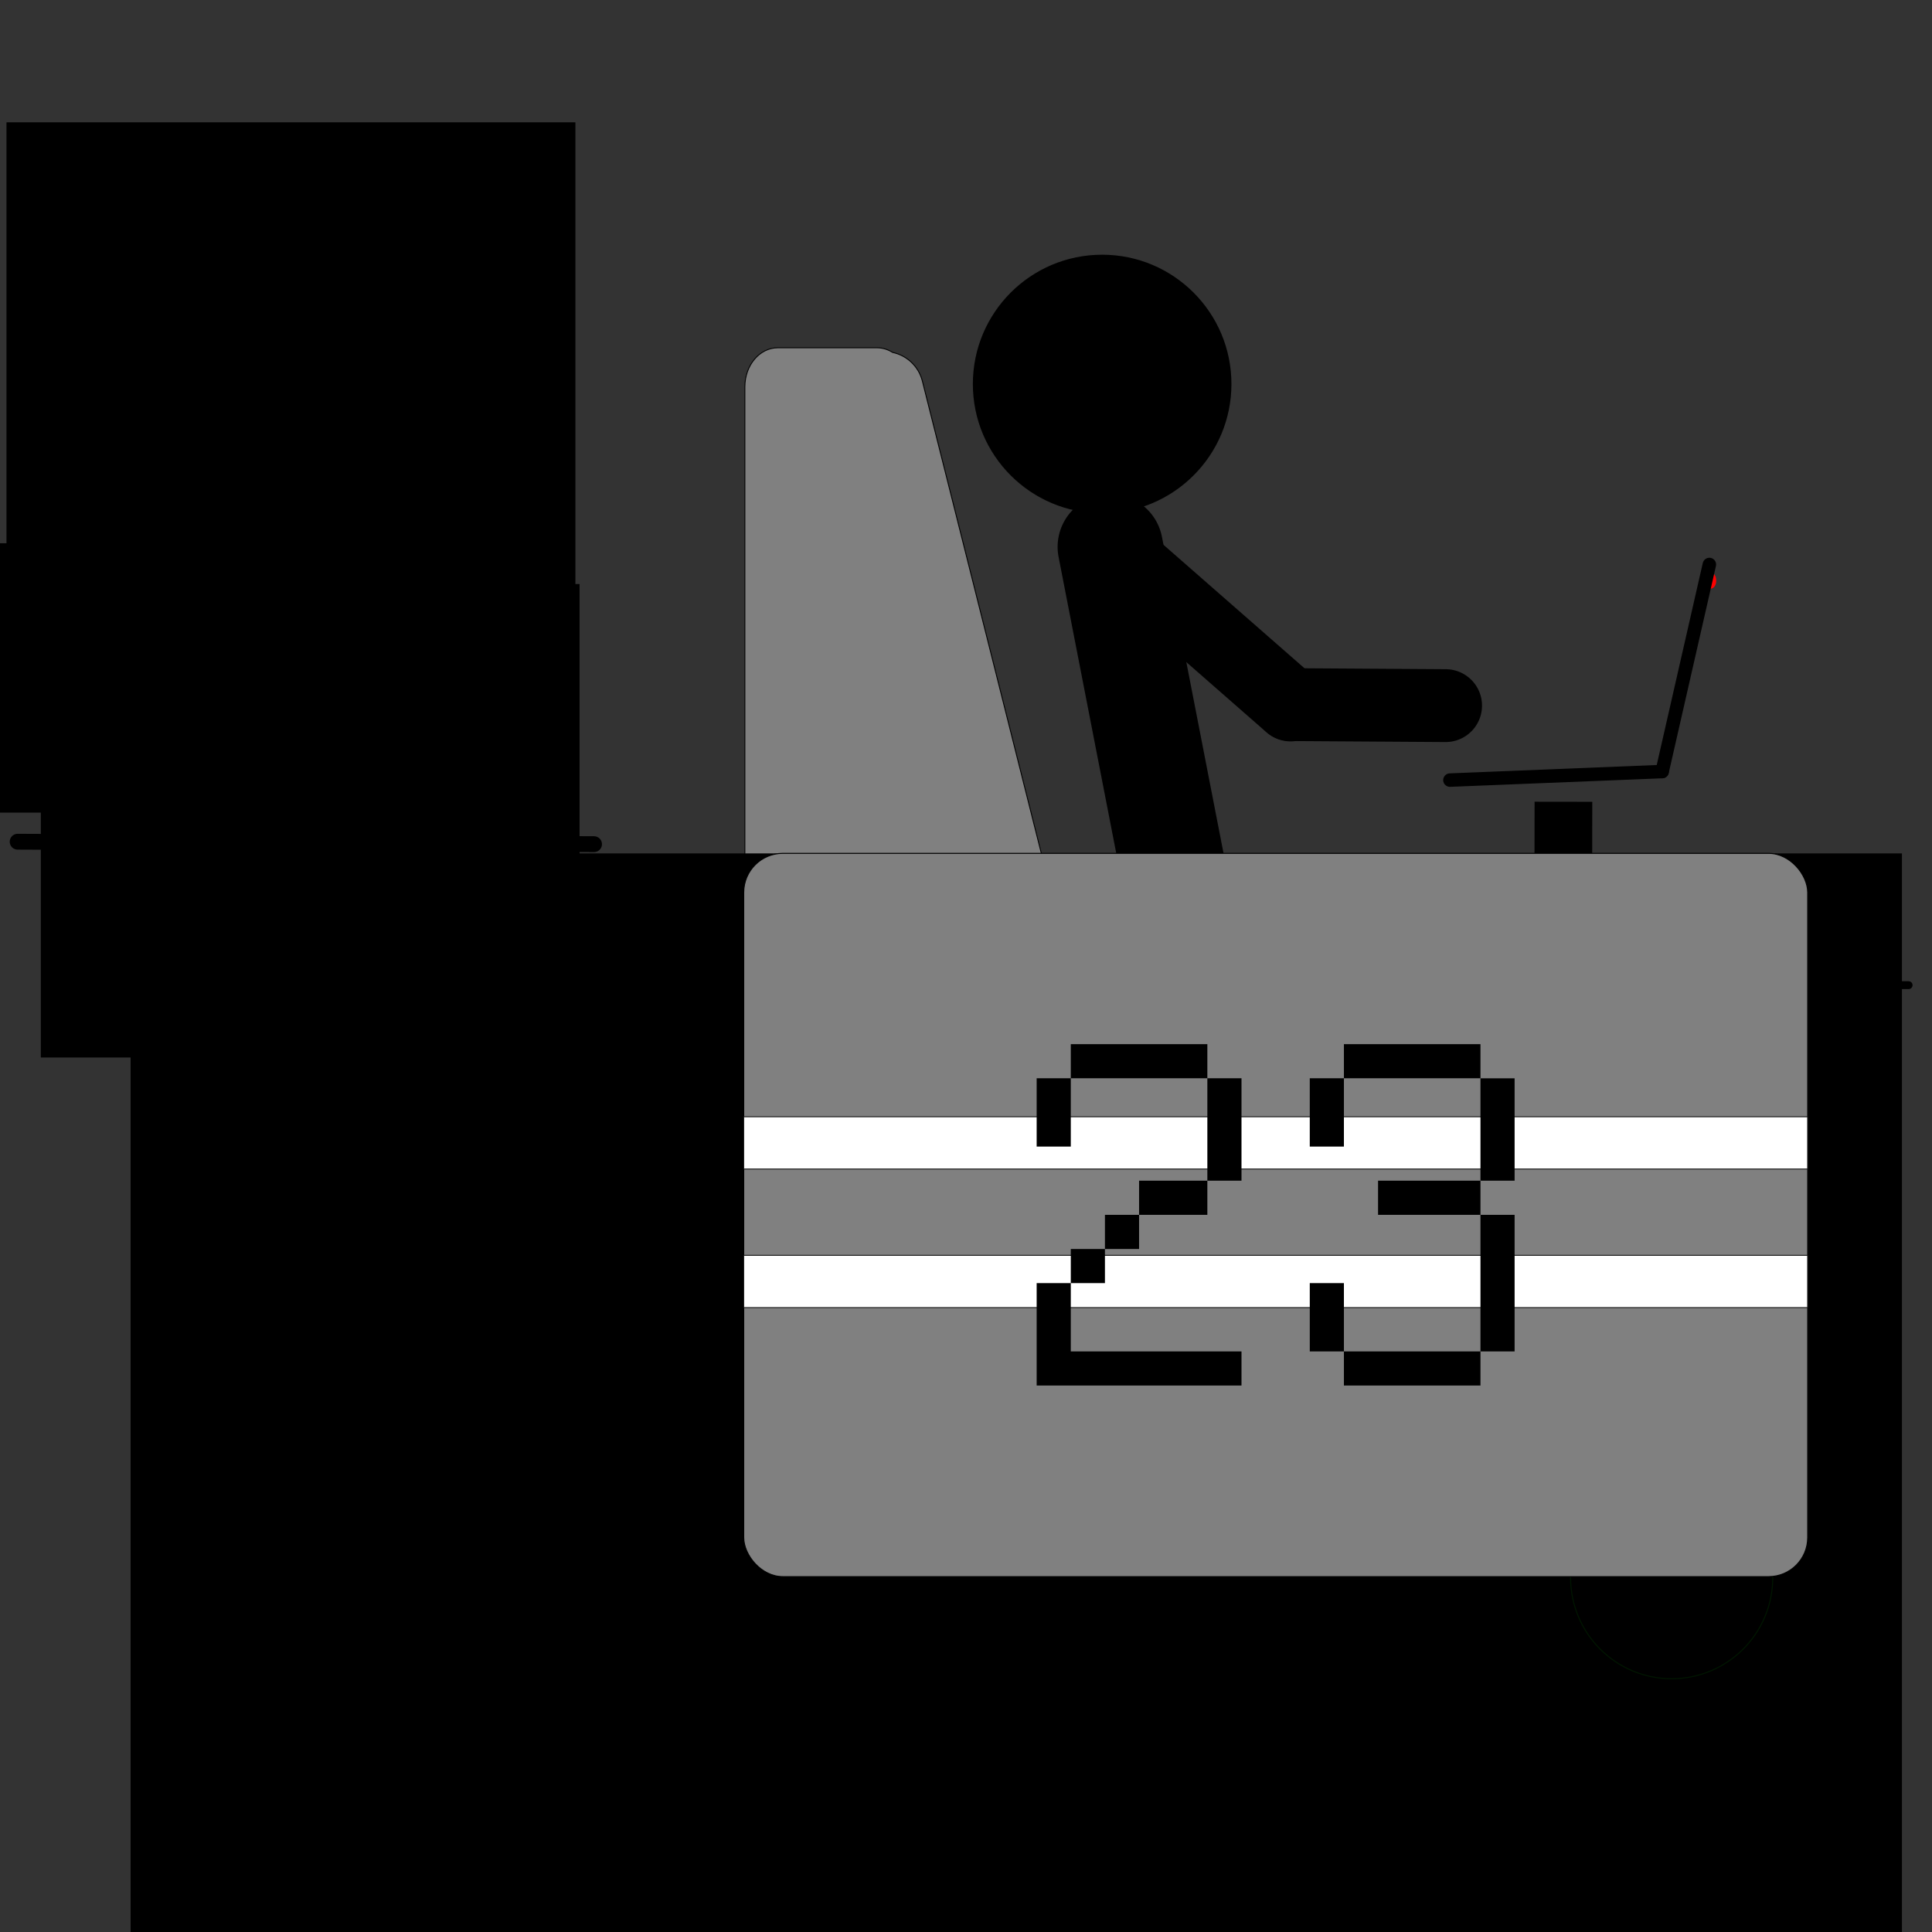 <?xml version="1.0" encoding="UTF-8" standalone="no"?>
<!-- Created with Inkscape (http://www.inkscape.org/) -->

<svg
   xmlns:dc="http://purl.org/dc/elements/1.1/"
   xmlns:cc="http://creativecommons.org/ns#"
   xmlns:rdf="http://www.w3.org/1999/02/22-rdf-syntax-ns#"
   xmlns:svg="http://www.w3.org/2000/svg"
   xmlns="http://www.w3.org/2000/svg"
   xmlns:sodipodi="http://sodipodi.sourceforge.net/DTD/sodipodi-0.dtd"
   xmlns:inkscape="http://www.inkscape.org/namespaces/inkscape"
   width="523mm"
   height="523mm"
   viewBox="0 0 523 523"
   version="1.1"
   id="svg8"
   sodipodi:docname="logo_v1.svg"
   inkscape:version="0.92.1 r15371"
   inkscape:export-xdpi="38.852772"
   inkscape:export-ydpi="38.852772">
  <rect x="0" y="0" width="523" height="523" fill="#333333" stroke="none"/>
  <defs
     id="defs2" />
  <sodipodi:namedview
     id="base"
     pagecolor="#ffffff"
     bordercolor="#666666"
     borderopacity="1.0"
     inkscape:pageopacity="0.0"
     inkscape:pageshadow="2"
     inkscape:zoom="0.5"
     inkscape:cx="1113.9017"
     inkscape:cy="1254.6944"
     inkscape:document-units="mm"
     inkscape:current-layer="layer6"
     showgrid="false"
     showguides="false"
     inkscape:snap-to-guides="true"
     inkscape:snap-grids="false"
     inkscape:window-width="1916"
     inkscape:window-height="1058"
     inkscape:window-x="0"
     inkscape:window-y="20"
     inkscape:window-maximized="0">
    <inkscape:grid
       type="xygrid"
       id="grid3698" />
  </sodipodi:namedview>
  <g
     inkscape:label="Layer 1"
     inkscape:groupmode="layer"
     id="layer1"
     transform="translate(0,226)"
     style="display:inline">
    <path
       style="fill:#808080;stroke:#000000;stroke-width:0.918;stroke-opacity:1"
       d="m 794.625,355.258 c -18.687,0 -33.73,17.842 -33.73,40.004 v 951.504 c 0,22.162 15.044,40.002 33.73,40.002 h 101.191 c 18.687,0 33.732,-17.84 33.732,-40.002 v -247.486 l 84.543,335.65 c 5.413,21.489 27.07,34.432 48.559,29.02 l 102.514,-25.82 c 21.489,-5.413 34.43,-27.07 29.017,-48.559 L 942.254,389.381 c -3.863,-15.336 -16.001,-26.312 -30.445,-29.377 -4.754,-3.028 -10.198,-4.746 -15.992,-4.746 z"
       id="rect4529"
       transform="matrix(0.265,0,0,0.265,0,-226)"
       inkscape:connector-curvature="0" />
    <path
       style="fill:#ff0000;fill-opacity:1;stroke:#ff0000;stroke-width:2.196;stroke-linecap:round;stroke-linejoin:round;stroke-miterlimit:4;stroke-dasharray:none;stroke-opacity:1"
       id="path4823"
       sodipodi:type="arc"
       sodipodi:cx="-462.98273"
       sodipodi:cy="-68.841545"
       sodipodi:rx="0.50629401"
       sodipodi:ry="1.1066259"
       sodipodi:start="0"
       sodipodi:end="6.2432871"
       d="m -462.476,-68.842 a 0.506,1.107 0 0 1 -0.501,1.107 0.506,1.107 0 0 1 -0.511,-1.084 0.506,1.107 0 0 1 0.491,-1.128 0.506,1.107 0 0 1 0.521,1.062 l -0.506,0.044 z"
       transform="scale(-1,1)" />
  </g>
  <g
     inkscape:groupmode="layer"
     id="layer5"
     inkscape:label="Layer 5"
     style="display:inline">
    <circle
       style="fill:#000000;fill-opacity:1;stroke:#000000;stroke-width:2.502;stroke-linecap:round;stroke-miterlimit:4;stroke-dasharray:none;stroke-opacity:1"
       id="path4561"
       cx="298.354"
       cy="103.953"
       r="33.749" />
    <path
       style="fill:none;fill-rule:evenodd;stroke:#000000;stroke-width:28.507;stroke-linecap:round;stroke-linejoin:miter;stroke-miterlimit:4;stroke-dasharray:none;stroke-opacity:1"
       d="m 300.551,148.037 38.95,200.133"
       id="path4534-6-5"
       inkscape:connector-curvature="0" />
    <path
       style="fill:none;fill-rule:evenodd;stroke:#000000;stroke-width:19.818;stroke-linecap:round;stroke-linejoin:miter;stroke-miterlimit:4;stroke-dasharray:none;stroke-opacity:1"
       d="m 300.551,148.037 48.829,42.752"
       id="path4534-6-5-3"
       inkscape:connector-curvature="0" />
    <path
       style="fill:none;fill-rule:evenodd;stroke:#000000;stroke-width:19.723;stroke-linecap:round;stroke-linejoin:miter;stroke-miterlimit:4;stroke-dasharray:none;stroke-opacity:1"
       d="m 349.332,190.741 41.996,0.274"
       id="path4534-6-5-3-6"
       inkscape:connector-curvature="0" />
    <path
       style="fill:none;fill-rule:evenodd;stroke:#000000;stroke-width:3.647;stroke-linecap:round;stroke-linejoin:miter;stroke-miterlimit:4;stroke-dasharray:none;stroke-opacity:1"
       d="m 392.501,211.175 57.448,-2.309"
       id="path4534-6-1"
       inkscape:connector-curvature="0" />
    <path
       style="fill:none;fill-rule:evenodd;stroke:#000000;stroke-width:3.647;stroke-linecap:round;stroke-linejoin:miter;stroke-miterlimit:4;stroke-dasharray:none;stroke-opacity:1"
       d="m 449.949,208.866 12.782,-56.056"
       id="path4534-6-1-2"
       inkscape:connector-curvature="0" />
    <path
       style="fill:none;fill-rule:evenodd;stroke:#000000;stroke-width:15.615;stroke-linecap:butt;stroke-linejoin:miter;stroke-miterlimit:4;stroke-dasharray:none;stroke-opacity:1"
       d="m 423.193,241.169 0.033,-24.129"
       id="path4534-6-1-2-7"
       inkscape:connector-curvature="0" />
    <ellipse
       style="display:inline;fill:#ffe800;fill-opacity:1;stroke:#000000;stroke-width:0.3;stroke-linecap:round;stroke-linejoin:round;stroke-miterlimit:4;stroke-dasharray:none;stroke-opacity:1"
       id="path4721"
       ry="21.194"
       rx="29.671"
       cy="267.234"
       cx="468.243" />
    <path
       style="fill:none;fill-rule:evenodd;stroke:#000000;stroke-width:2.132;stroke-linecap:round;stroke-linejoin:miter;stroke-miterlimit:4;stroke-dasharray:none;stroke-opacity:1"
       d="m 516.671,266.686 -12.443,0.001"
       id="path4534-6-1-0-9"
       inkscape:connector-curvature="0" />
    <path
       style="fill:none;fill-rule:evenodd;stroke:#000000;stroke-width:2.132;stroke-linecap:round;stroke-linejoin:miter;stroke-miterlimit:4;stroke-dasharray:none;stroke-opacity:1"
       d="m 512.592,249.401 -11.407,4.971"
       id="path4534-6-1-0-9-0"
       inkscape:connector-curvature="0" />
    <path
       style="fill:none;fill-rule:evenodd;stroke:#000000;stroke-width:2.132;stroke-linecap:round;stroke-linejoin:miter;stroke-miterlimit:4;stroke-dasharray:none;stroke-opacity:1"
       d="m 512.592,283.969 -11.408,-4.969"
       id="path4534-6-1-0-9-0-6"
       inkscape:connector-curvature="0" />
    <flowRoot
       xml:space="preserve"
       id="flowRoot5009"
       style="font-style:normal;font-variant:normal;font-weight:normal;font-stretch:normal;font-size:40px;line-height:25px;font-family:Vegur;-inkscape-font-specification:Vegur;letter-spacing:0px;word-spacing:0px;fill:#000000;fill-opacity:1;stroke:none;stroke-width:1px;stroke-linecap:butt;stroke-linejoin:miter;stroke-opacity:1"
       transform="scale(0.265)"><flowRegion
         id="flowRegion5011"><rect
           id="rect5013"
           width="581.153"
           height="534.75"
           x="6.629"
           y="124.957" /></flowRegion><flowPara
         id="flowPara5015"
         style="font-style:normal;font-variant:normal;font-weight:500;font-stretch:normal;font-size:133.333px;line-height:255.2px;font-family:Unifont;-inkscape-font-specification:'Unifont Medium'" /></flowRoot>    <flowRoot
       xml:space="preserve"
       id="flowRoot5017"
       style="fill:black;stroke:none;stroke-opacity:1;stroke-width:1px;stroke-linejoin:miter;stroke-linecap:butt;fill-opacity:1;font-family:Vegur;font-style:normal;font-weight:normal;font-size:40px;line-height:25px;letter-spacing:0px;word-spacing:0px;-inkscape-font-specification:Vegur;font-stretch:normal;font-variant:normal"><flowRegion
         id="flowRegion5019"><rect
           id="rect5021"
           width="108.276"
           height="72.92"
           x="-8.839"
           y="147.054" /></flowRegion><flowPara
         id="flowPara5023" /></flowRoot>    <flowRoot
       xml:space="preserve"
       id="flowRoot5025"
       style="fill:black;stroke:none;stroke-opacity:1;stroke-width:1px;stroke-linejoin:miter;stroke-linecap:butt;fill-opacity:1;font-family:Vegur;font-style:normal;font-weight:normal;font-size:40px;line-height:25px;letter-spacing:0px;word-spacing:0px;-inkscape-font-specification:Vegur;font-stretch:normal;font-variant:normal"><flowRegion
         id="flowRegion5027"><rect
           id="rect5029"
           width="145.841"
           height="128.163"
           x="11.049"
           y="158.103" /></flowRegion><flowPara
         id="flowPara5031" /></flowRoot>    <flowRoot
       xml:space="preserve"
       id="flowRoot5033"
       style="fill:black;stroke:none;stroke-opacity:1;stroke-width:1px;stroke-linejoin:miter;stroke-linecap:butt;fill-opacity:1;font-family:Vegur;font-style:normal;font-weight:normal;font-size:192px;line-height:25px;letter-spacing:0px;word-spacing:0px;-inkscape-font-specification:Vegur;font-stretch:normal;font-variant:normal;"><flowRegion
         id="flowRegion5035"
         style="font-size:192px;"><rect
           id="rect5037"
           width="479.507"
           height="426.474"
           x="35.355"
           y="231.023"
           style="font-size:192px;" /></flowRegion><flowPara
         id="flowPara5039" /></flowRoot>  </g>
  <g
     inkscape:groupmode="layer"
     id="layer2"
     inkscape:label="Layer 2"
     style="display:inline">
    <ellipse
       style="fill:#000000;stroke:#000000;stroke-width:0.275;stroke-miterlimit:4;stroke-dasharray:none;stroke-opacity:1"
       id="path4511"
       cx="238.29"
       cy="427.076"
       rx="27.363"
       ry="27.363"
       inkscape:transform-center-x="43.845238"
       inkscape:transform-center-y="-51.404751" />
    <circle
       r="27.363"
       style="fill:#000000;stroke:#001600;stroke-width:0.275;stroke-opacity:1"
       id="path4511-3"
       cx="452.527"
       cy="427.076"
       inkscape:transform-center-x="43.845238"
       inkscape:transform-center-y="-51.404751" />
  </g>
  <g
     inkscape:groupmode="layer"
     id="layer3"
     inkscape:label="Layer 3"
     style="display:inline">
    <rect
       style="fill:#808080;stroke:#000000;stroke-width:0.265;stroke-miterlimit:4;stroke-dasharray:none;stroke-opacity:1"
       id="rect3696"
       width="288.018"
       height="195.792"
       x="201.331"
       y="231.004"
       rx="10.583"
       ry="10.583" />
  </g>
  <g
     inkscape:groupmode="layer"
     id="layer4"
     inkscape:label="Layer 4"
     style="display:inline">
    <path
       style="fill:none;fill-rule:evenodd;stroke:#000000;stroke-width:4.2;stroke-linecap:round;stroke-linejoin:miter;stroke-miterlimit:4;stroke-dasharray:none;stroke-opacity:1"
       d="M 54.032,318.31 185.567,319.066"
       id="path4534"
       inkscape:connector-curvature="0" />
    <path
       style="fill:none;fill-rule:evenodd;stroke:#000000;stroke-width:4.288;stroke-linecap:round;stroke-linejoin:miter;stroke-miterlimit:4;stroke-dasharray:none;stroke-opacity:1"
       d="M 4.777,227.854 160.807,228.518"
       id="path4534-6"
       inkscape:connector-curvature="0" />
    <path
       style="fill:none;fill-rule:evenodd;stroke:#000000;stroke-width:4.252;stroke-linecap:round;stroke-linejoin:miter;stroke-miterlimit:4;stroke-dasharray:none;stroke-opacity:1"
       d="m 27.187,274.045 145.378,0.701"
       id="path4534-7"
       inkscape:connector-curvature="0" />
  </g>
  <g
     inkscape:groupmode="layer"
     id="layer6"
     inkscape:label="Layer 6">
    <rect
       style="fill:#ffffff;fill-opacity:1;stroke:#111111;stroke-width:0.239;stroke-linecap:round;stroke-linejoin:miter;stroke-miterlimit:4;stroke-dasharray:none;stroke-opacity:1;paint-order:stroke markers fill"
       id="rect5057"
       width="288.011"
       height="14.149"
       x="201.318"
       y="302.314"
       rx="0"
       ry="0" />
    <rect
       style="fill:#ffffff;fill-opacity:1;stroke:#111111;stroke-width:0.239;stroke-linecap:square;stroke-linejoin:miter;stroke-miterlimit:4;stroke-dasharray:none;stroke-opacity:1"
       id="rect5057-0"
       width="288.011"
       height="14.149"
       x="201.318"
       y="339.821"
       rx="0"
       ry="0" />
  </g>
  <g
     inkscape:groupmode="layer"
     id="layer7"
     inkscape:label="Layer 7">
    <g
       aria-label="23"
       transform="matrix(1.109,0,0,1.109,173.794,21.529)"
       style="font-style:normal;font-variant:normal;font-weight:normal;font-stretch:normal;font-size:192px;line-height:25px;font-family:Vegur;-inkscape-font-specification:Vegur;letter-spacing:0px;word-spacing:0px;display:inline;fill:#000000;fill-opacity:1;stroke:none;stroke-width:1px;stroke-linecap:butt;stroke-linejoin:miter;stroke-opacity:1"
       id="flowRoot5045">
      <path
         d="m 146.333,318.793 v -8.333 h -41.667 q 0,0 0,-16.667 h -8.333 v 25 z m -41.667,-25 H 113 v -8.333 h -8.333 z M 113,285.46 h 8.333 v -8.333 H 113 Z m 8.333,-8.333 H 138 v -8.333 H 121.333 Z M 138,268.793 h 8.333 v -25 H 138 Z m -41.667,-25 q 0,0 0,16.667 h 8.333 q 0,0 0,-16.667 z m 8.333,0 H 138 v -8.333 h -33.333 z"
         style="font-style:normal;font-variant:normal;font-weight:normal;font-stretch:normal;font-size:133.333px;font-family:Unifont;-inkscape-font-specification:Unifont"
         id="path4602" />
      <path
         d="m 171.333,310.46 v 8.333 h 33.333 v -8.333 z m 0,0 q 0,0 0,-16.667 H 163 q 0,0 0,16.667 z m 33.333,0 H 213 q 0,0 0,-33.333 h -8.333 q 0,0 0,33.333 z m 0,-33.333 v -8.333 h -25 v 8.333 z m 0,-8.333 H 213 v -25 h -8.333 z m -41.667,-25 q 0,0 0,16.667 h 8.333 q 0,0 0,-16.667 z m 8.333,0 h 33.333 v -8.333 h -33.333 z"
         style="font-style:normal;font-variant:normal;font-weight:normal;font-stretch:normal;font-size:133.333px;font-family:Unifont;-inkscape-font-specification:Unifont"
         id="path4604" />
    </g>
  </g>
</svg>
